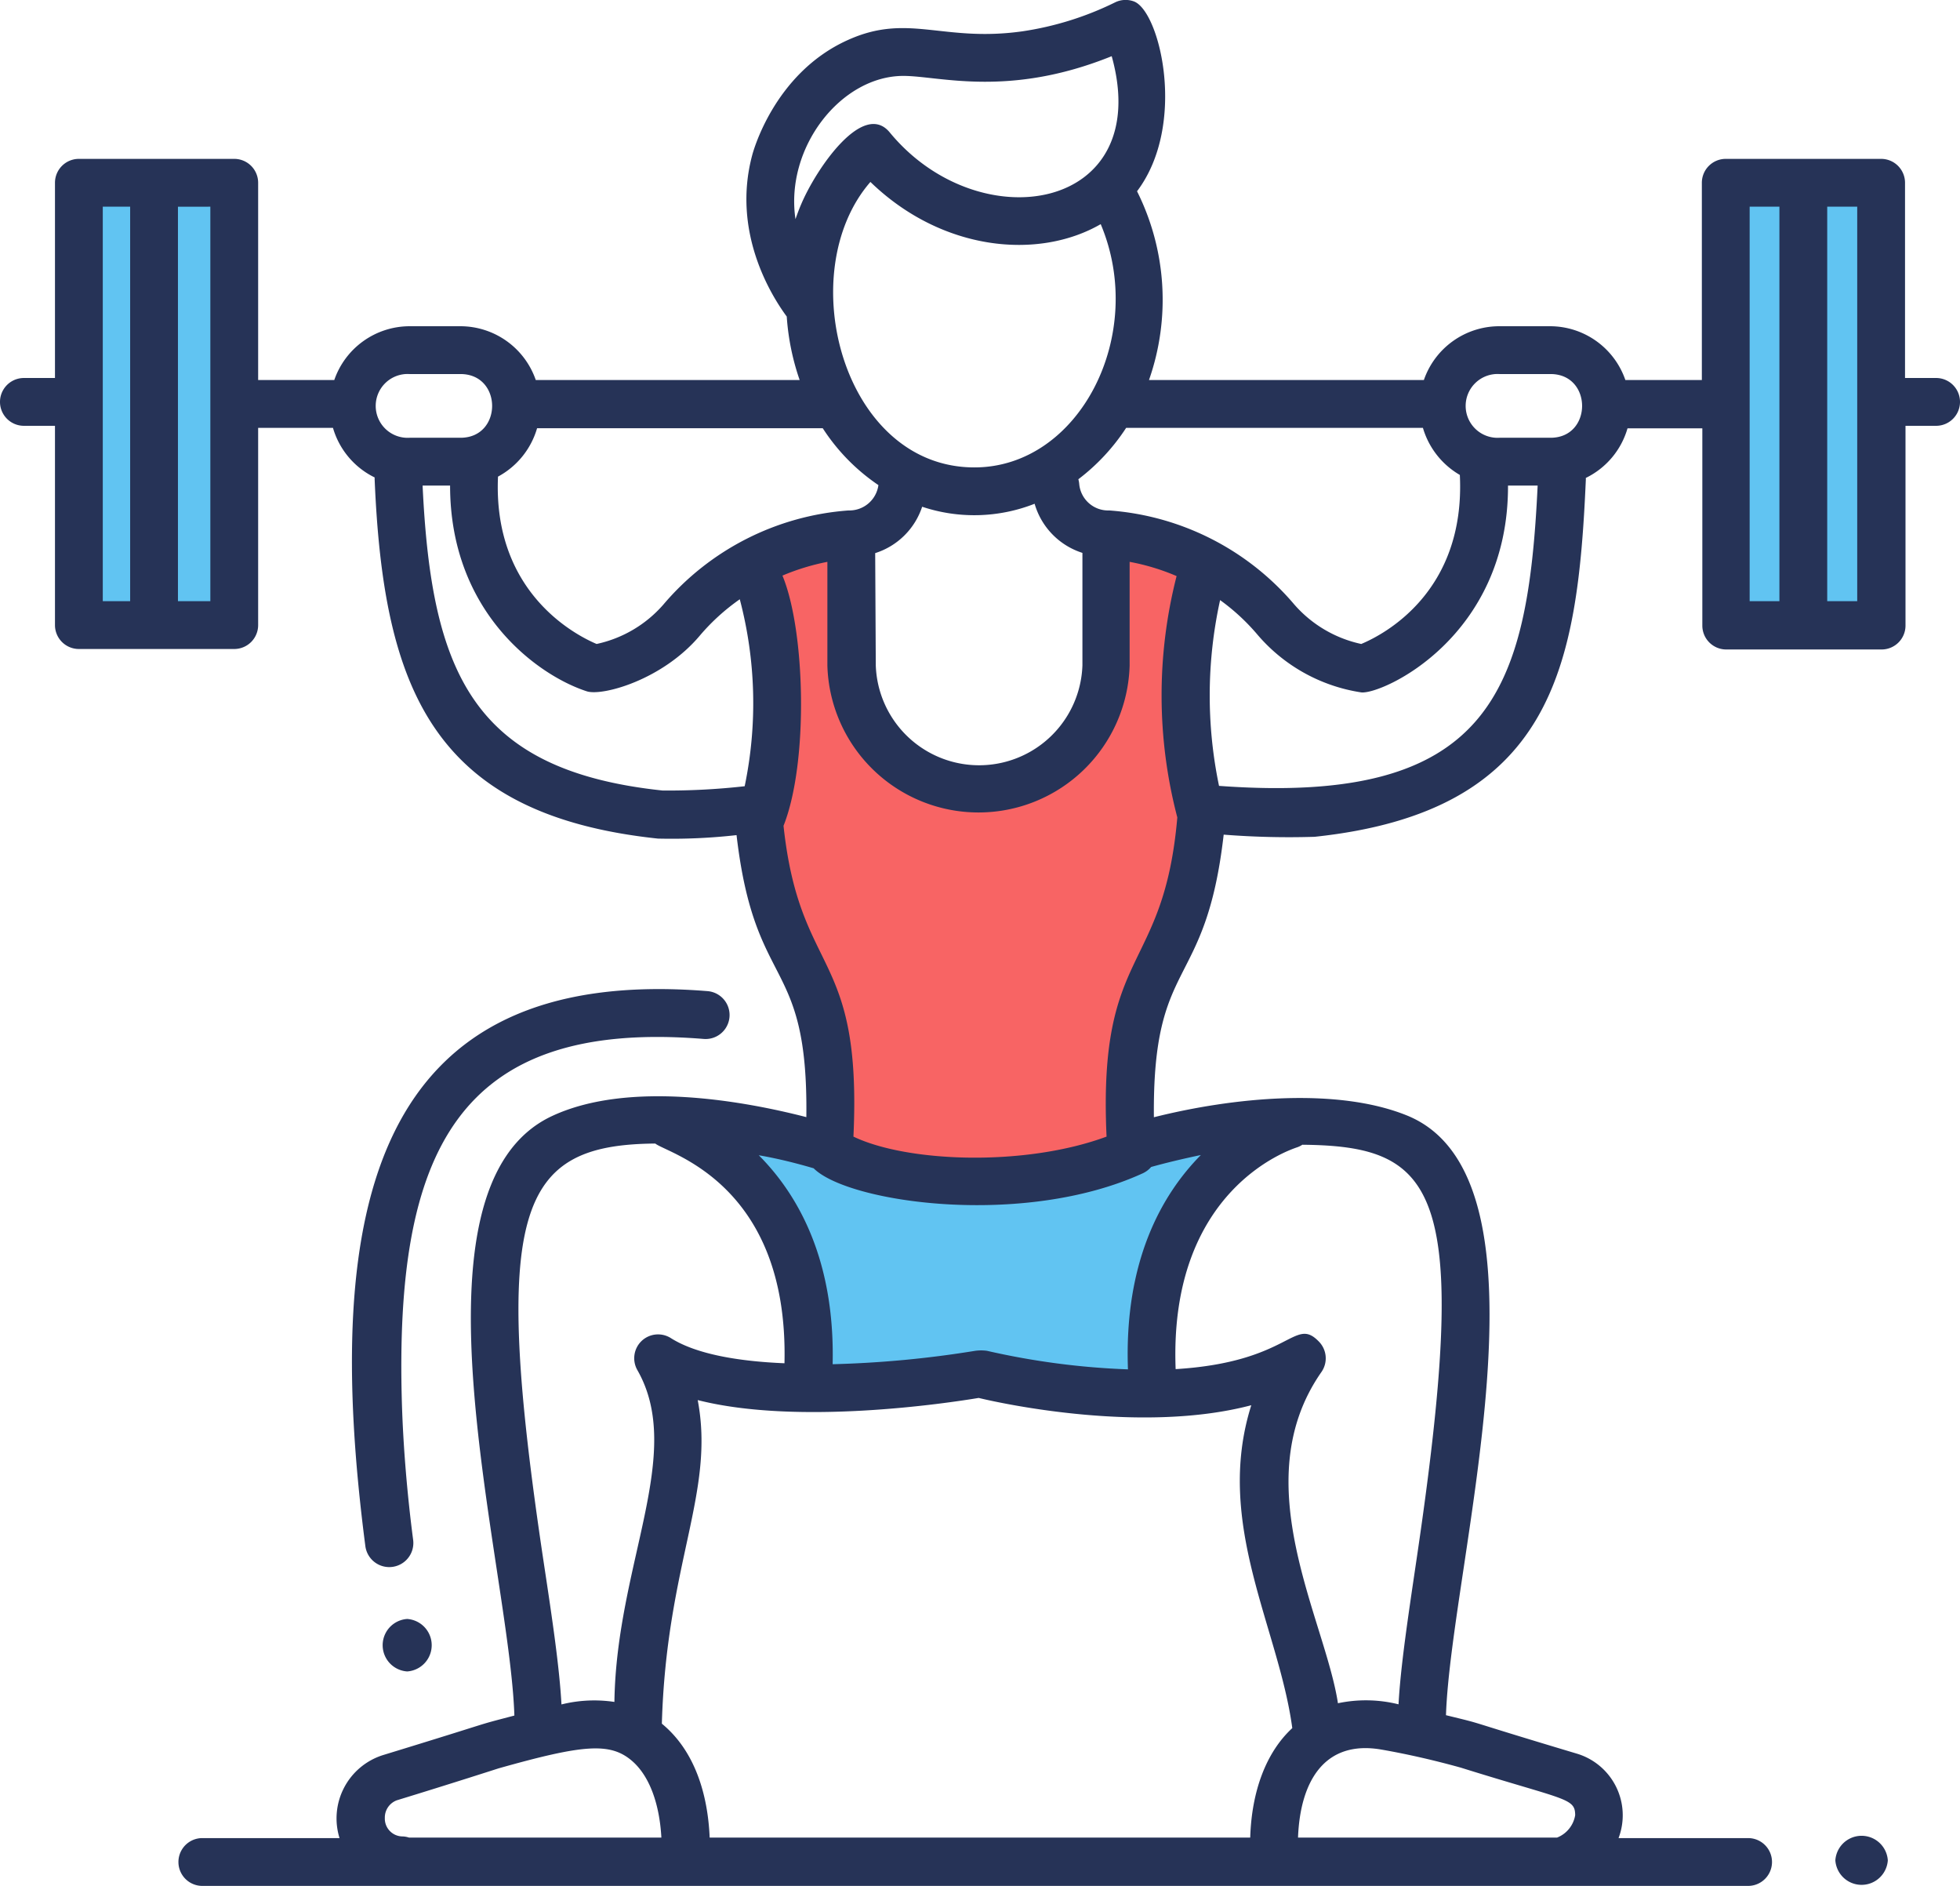 <svg xmlns="http://www.w3.org/2000/svg" viewBox="0 0 164 157.8"><defs><style>.cls-1{fill:#61c4f2;}.cls-2{fill:#f86464;}.cls-3{fill:#263357;}</style></defs><title>Element 8</title><g id="Ebene_2" data-name="Ebene 2"><g id="icons"><path class="cls-1" d="M67.27,115.1l-2-13-8.5-8.5,9.5,1,7,4c7.9,0,10.21.76,24.5-4l7.5-.5c-6.14,8-4.32,4.9-8,13.5l-.5,8.5C67.65,114,90.73,116.4,67.27,115.1Z"/><path class="cls-2" d="M70.77,45.35V53c0,5.87,4.75,14.13,10.62,14.13S92,58.84,92,53V45.6L100.27,48,99,58.6l1.75,9.5c-2.46,11.36-1.26,7.59-5.25,16.5L95,94.85,91.27,98.1c-10.75,1.22-6.87,1.11-17,.5l-5.75-2.75.25-9C66,79.48,67.31,82.56,63,73.35c.3-11.66.07-7.72,1-17.25L62.27,49Z"/><rect class="cls-1" x="5.47" y="13.6" width="15" height="40" rx="4.18" ry="4.18"/><rect class="cls-1" x="142.77" y="14.1" width="15" height="40" rx="4.42" ry="4.42"/><path class="cls-3" d="M153.57,155.62a2.2,2.2,0,0,0,4.39,0A2.2,2.2,0,0,0,153.57,155.62Z"/><path class="cls-3" d="M34.07,139.82a2.2,2.2,0,0,0,0-4.39A2.2,2.2,0,0,0,34.07,139.82Z"/><path class="cls-3" d="M58.88,86.91a2,2,0,0,0,.32-4c-28-2.26-32.3,18.17-28.63,46.42a2,2,0,1,0,4-.51c-.51-3.9-.83-7.84-.94-11.38C33,96.35,38.28,85.23,58.88,86.91Z"/><path class="cls-3" d="M162,31.62h-2.6V15.29a2,2,0,0,0-2-2h-13a2,2,0,0,0-2,2v16.5H136a6.67,6.67,0,0,0-6.29-4.5h-4.27a6.68,6.68,0,0,0-6.3,4.5h-23a20.28,20.28,0,0,0-1-15.79C99.35,10.42,97.05.93,94.88.12A2,2,0,0,0,93.3.2a26.2,26.2,0,0,1-7.75,2.42c-6.68.94-9.55-1.56-14.61.73-6.28,2.82-8,9.63-8,9.63-1.71,6.39,1.54,11.67,2.89,13.5a20.36,20.36,0,0,0,1.08,5.31H44.83a6.68,6.68,0,0,0-6.3-4.5H34.27a6.68,6.68,0,0,0-6.3,4.5H21.6V15.29a2,2,0,0,0-2-2H6.6a2,2,0,0,0-2,2V31.62H2a2,2,0,0,0,0,4H4.6V52.29a2,2,0,0,0,2,2h13a2,2,0,0,0,2-2V35.79h6.26a6.69,6.69,0,0,0,3.49,4.15,1.49,1.49,0,0,0,0,.21c.74,17.47,4.86,28,23.7,30a48.56,48.56,0,0,0,6.58-.29c1.54,13.26,6,10,5.84,23.59-5.12-1.32-14.78-3.11-21.26-.1-12.91,6-3.58,37.5-3.17,50.16-3.8,1-.77.18-11,3.31a5.55,5.55,0,0,0-3.63,6.94H16.93a2,2,0,0,0,0,4H146.27a2,2,0,0,0,0-4H135.43a5.38,5.38,0,0,0-3.51-7.07c-10.29-3.08-7.21-2.3-10.93-3.21.43-12.76,9.78-44.89-3.27-50.17-5.87-2.37-14.56-1.51-21.17.15-.13-13.56,4.32-10.4,5.84-23.64A69.6,69.6,0,0,0,110,70c19.94-2.11,22-14.21,22.69-29.81a1.49,1.49,0,0,0,0-.21,6.66,6.66,0,0,0,3.49-4.15h6.26v16.5a2,2,0,0,0,2,2h13a2,2,0,0,0,2-2V35.62H162a2,2,0,1,0,0-4ZM8.6,17.29h2.29v33H8.6Zm9,33H14.89v-33H17.6Zm107.87-19h4.27c3.52,0,3.52,5.33,0,5.33h-4.27a2.67,2.67,0,1,1,0-5.33Zm-6.41,4.5a6.74,6.74,0,0,0,3.09,3.94c.49,9.84-6.43,13.38-8.25,14.14a10.32,10.32,0,0,1-5.6-3.3A22.43,22.43,0,0,0,92.81,42.7a2.43,2.43,0,0,1-2.51-2.24,2.2,2.2,0,0,0-.07-.37,17.16,17.16,0,0,0,4-4.3ZM73.23,46.27a6.06,6.06,0,0,0,3.93-3.88,13.78,13.78,0,0,0,9.41-.25,6.08,6.08,0,0,0,4,4.11v9.41a8.65,8.65,0,0,1-17.29,0Zm-.4-31.05c6,5.81,14.06,6.54,19.27,3.53C96,28,90.33,39.1,81.53,39.1,70.52,39.1,66.25,22.79,72.83,15.22Zm2.76-8.87c3,0,8.77,1.85,17.43-1.65,3.62,13-11.09,15.46-18.57,6.38-2.22-2.7-6.14,3-7.41,6-.18.41-.33.83-.48,1.25C65.67,12.34,70.37,6.35,75.59,6.35ZM73.5,40.58A2.45,2.45,0,0,1,71,42.7a22.47,22.47,0,0,0-15.49,7.87,10.27,10.27,0,0,1-5.59,3.3c-1.79-.76-8.69-4.32-8.25-14a6.72,6.72,0,0,0,3.27-4.05h23.9A16.64,16.64,0,0,0,73.5,40.58ZM34.27,31.29h4.26c3.53,0,3.53,5.33,0,5.33H34.27a2.67,2.67,0,1,1,0-5.33ZM55.45,66.13C39.52,64.45,36.1,56.21,35.36,40.62h2.3c0,10.62,7.36,15.89,11.44,17.21,1.29.42,6.36-.95,9.49-4.7a17.66,17.66,0,0,1,3.31-3,34.08,34.08,0,0,1,.41,15.64A57.73,57.73,0,0,1,55.45,66.13Zm12.63,31.6c2.87,2.88,17.55,5,27.56.41a2.09,2.09,0,0,0,.68-.52c1.32-.37,2.73-.7,4.16-1-3.28,3.32-6.43,8.89-6.1,17.93A63.06,63.06,0,0,1,82.59,113a3.6,3.6,0,0,0-1,0,88,88,0,0,1-11.92,1.12c.2-8.8-2.94-14.23-6.18-17.48C65.06,96.91,66.62,97.3,68.08,97.73Zm40.05,46.83c-2.17,2-3.4,5.24-3.52,9.16H59.38c-.15-3.58-1.22-7.25-4-9.53.38-13.38,4.47-19.33,3-27.07,8.42,2.14,20.92.25,23.51-.18,2.15.52,13.75,3,22.81.61C101.57,127.45,107,136.15,108.13,144.56ZM45.52,130.87C41,100.93,43.43,95.76,54.83,95.66c1,.83,11.17,3.28,10.81,18.38-3.83-.16-7.36-.75-9.5-2.1a2,2,0,0,0-2.45.23,2,2,0,0,0-.36,2.44c4,7-1.76,16.25-1.92,27.76a11.35,11.35,0,0,0-4.43.21C46.81,139.46,46.21,135.43,45.52,130.87ZM33.64,153.62a1.49,1.49,0,0,1-1.44-1.54,1.54,1.54,0,0,1,1-1.48c4.64-1.42,8.51-2.67,8.51-2.67,7.09-2,9.34-2.2,11.17-.63,1.44,1.24,2.3,3.54,2.46,6.42H34.23A1.92,1.92,0,0,0,33.64,153.62Zm98.16-1.77a2.44,2.44,0,0,1-1.52,1.87H108.61c.18-4.72,2.22-8.2,7-7.36,2.18.38,4.44.9,6.63,1.51C131,150.61,131.8,150.39,131.8,151.85Zm-13.32-21.08c-.68,4.61-1.29,8.67-1.46,11.8a11.31,11.31,0,0,0-5.07-.09c-1.08-7.07-7.83-18.47-1.38-27.71a2,2,0,0,0-.2-2.53c-2.1-2.19-2.33,1.7-12,2.29C97.78,99.45,108,96.18,108.46,96a1.84,1.84,0,0,0,.51-.24C120.34,95.87,123.14,99.48,118.48,130.77ZM92.59,95.08c-6.81,2.52-16.65,2.17-21.18,0,.73-15.73-4.48-13.27-5.85-26,2.1-5.28,1.83-16.32-.09-20.93A18.81,18.81,0,0,1,69.23,47v8.67a12.65,12.65,0,0,0,25.29,0V47a18.44,18.44,0,0,1,3.93,1.19,40.28,40.28,0,0,0,.06,20.19C97.37,81.54,91.86,79.18,92.59,95.08ZM102,65.74a37.09,37.09,0,0,1,.09-15.54,17.53,17.53,0,0,1,3.16,2.93,14.22,14.22,0,0,0,8.65,4.79c1.74.19,12.32-4.6,12.28-17.3h2.48C127.84,57.88,124.68,67.4,102,65.74ZM146.4,17.29h2.49v33H146.4Zm9,33h-2.51v-33h2.51Z"/></g></g></svg>